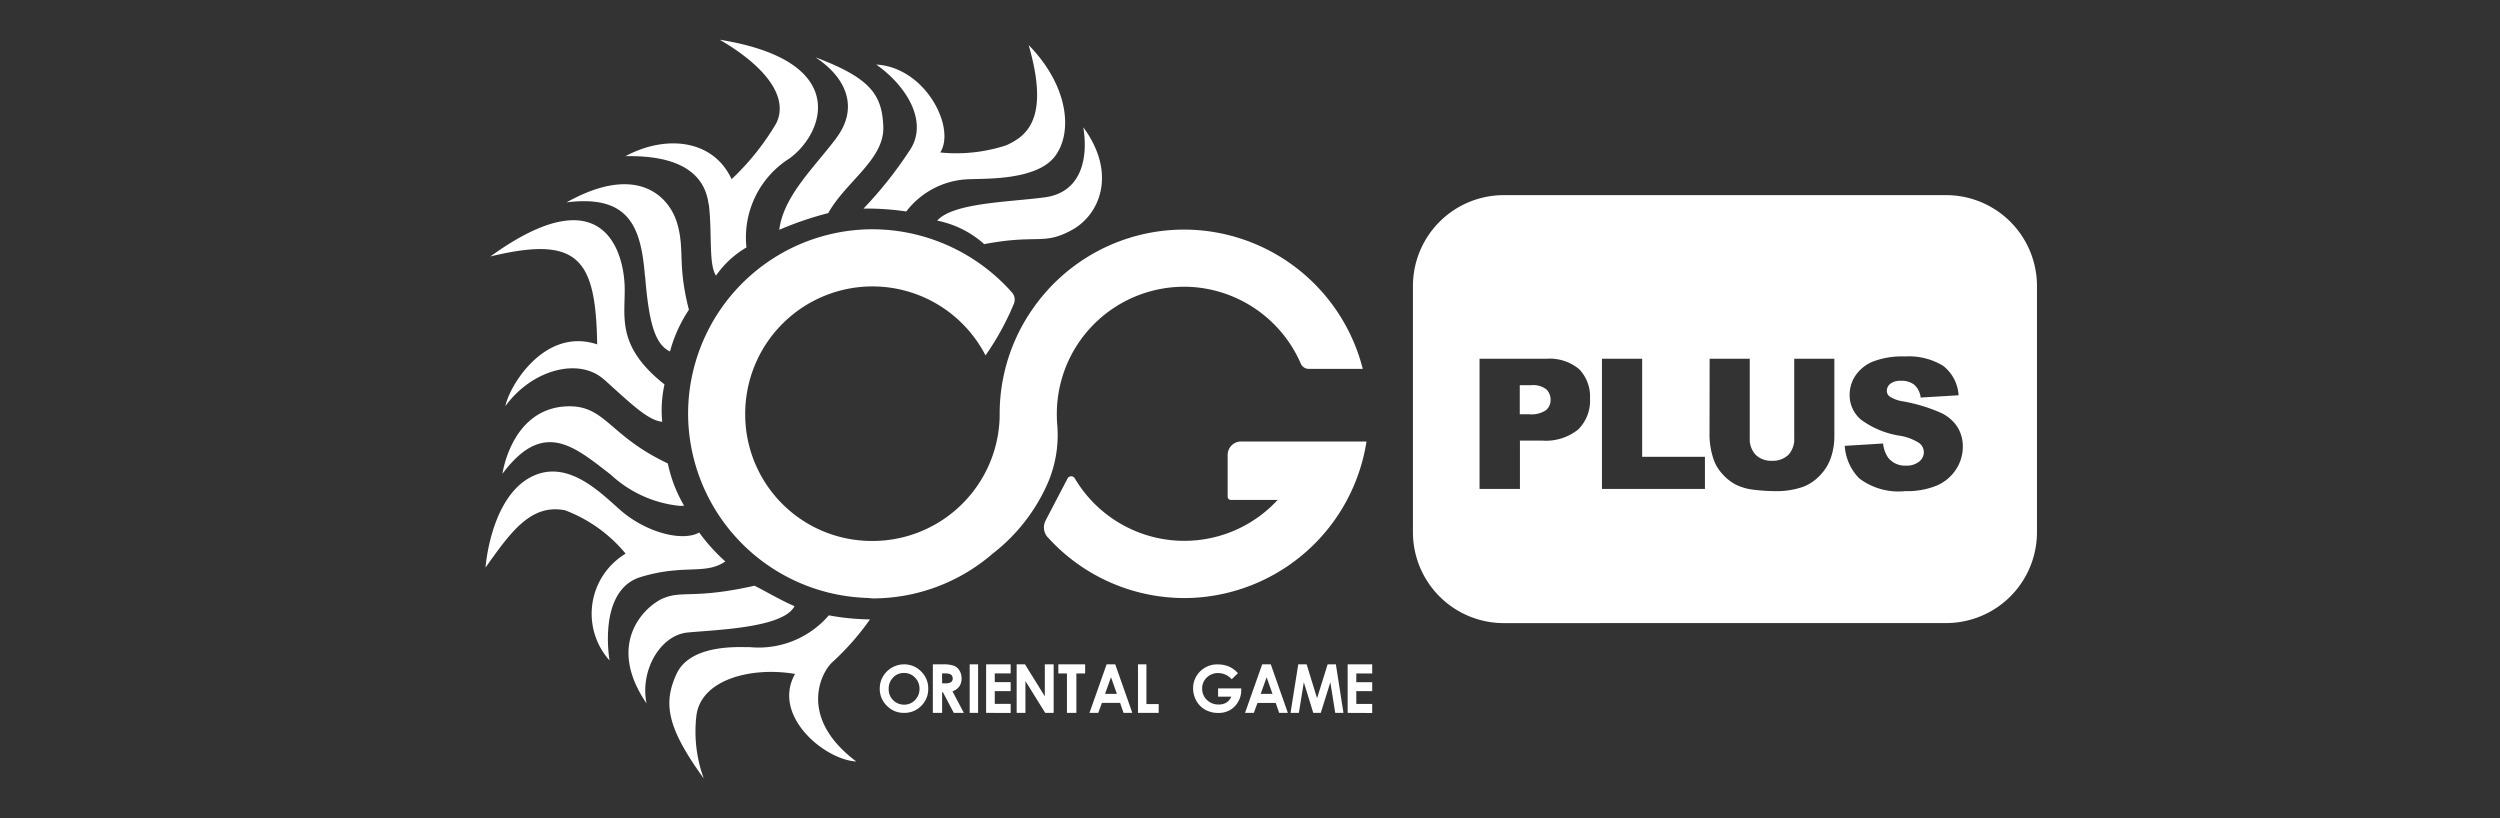 <svg xmlns="http://www.w3.org/2000/svg" width="110" height="36" viewBox="0 0 110 36">
  <rect x="0" y="0" width="110" height="36" fill="#333333" stroke="none"/>
  <defs>
    <style>
      .cls-1 {
        fill: #fff;
      }

      .cls-2 {
        fill: none;
      }
    </style>
  </defs>
  <g id="组_7106" data-name="组 7106" transform="translate(-380 -1139)">
    <g id="组_34" data-name="组 34" transform="translate(121.358 -1226.257)">
      <path id="联合_192" data-name="联合 192" class="cls-1" d="M-2476.941-5071.847c.561-1.2,2.43-1.18,3.062-1.164l.17,0a4.067,4.067,0,0,0,3.461-1.4,10.5,10.5,0,0,0,1.811.179,11.518,11.518,0,0,1-1.632,1.861c-.5.424-1.575,2.432,1.028,4.39-1.4-.073-3.729-2.023-2.693-3.851-1.893-.328-4.146.228-4.341,1.844a6.006,6.006,0,0,0,.326,2.758C-2477.333-5069.423-2477.57-5070.509-2476.941-5071.847Zm28.975,1.728-.215-1.348-.421,1.348h-.33l-.416-1.348-.218,1.348h-.367l.34-2.137h.369l.458,1.491.466-1.491h.362l.334,2.137Zm.547,0v-2.135h1.08v.4h-.7v.384h.7v.395h-.7v.561h.7v.4Zm-3.013,0-.154-.439h-.8l-.162.439h-.387l.755-2.135h.379l.751,2.135Zm-.813-.837h.518l-.258-.731Zm-2.438.7a1.01,1.01,0,0,1-.392-.392,1.11,1.11,0,0,1-.144-.55,1.027,1.027,0,0,1,.265-.7,1.055,1.055,0,0,1,.824-.354,1.25,1.25,0,0,1,.5.1,1.126,1.126,0,0,1,.382.287l-.273.266a.8.8,0,0,0-.6-.272.689.689,0,0,0-.5.2.646.646,0,0,0-.2.483.67.67,0,0,0,.21.5.716.716,0,0,0,.518.2.638.638,0,0,0,.338-.084.589.589,0,0,0,.22-.262h-.585v-.362h1.019l0,.084a.992.992,0,0,1-.137.505.964.964,0,0,1-.357.363,1,1,0,0,1-.514.127A1.158,1.158,0,0,1-2453.684-5070.257Zm-2.962.136v-2.135h.371v1.748h.54v.387Zm-.635,0-.152-.439h-.8l-.161.439h-.386l.754-2.135h.379l.752,2.135Zm-.813-.837h.52l-.259-.731Zm-1.677.837v-1.734h-.379v-.4h1.179v.4h-.386v1.734Zm-.957,0-.87-1.4v1.4h-.386v-2.135h.367l.872,1.407v-1.407h.389v2.135Zm-2.6,0v-2.135h1.08v.4h-.7v.384h.7v.395h-.7v.561h.7v.4Zm-.723,0v-2.135h.37v2.135Zm-.7,0-.476-.906h-.037v.906h-.408v-2.135h.43a1.432,1.432,0,0,1,.5.063.5.5,0,0,1,.242.21.634.634,0,0,1,.092.347.6.6,0,0,1-.1.353.641.641,0,0,1-.3.214l.5.948Zm-.513-1.3h.124a.491.491,0,0,0,.269-.051.192.192,0,0,0,.073-.167.2.2,0,0,0-.037-.121.2.2,0,0,0-.1-.074.712.712,0,0,0-.221-.023h-.11Zm-2.437.983a1.039,1.039,0,0,1-.307-.75,1.053,1.053,0,0,1,.143-.536,1.082,1.082,0,0,1,.393-.388,1.057,1.057,0,0,1,.535-.143,1.023,1.023,0,0,1,.75.313,1.031,1.031,0,0,1,.312.759,1.026,1.026,0,0,1-.308.755,1.023,1.023,0,0,1-.751.307A1.019,1.019,0,0,1-2467.7-5070.439Zm.282-1.238a.679.679,0,0,0-.195.5.66.66,0,0,0,.243.539.671.671,0,0,0,.437.155.636.636,0,0,0,.475-.2.686.686,0,0,0,.2-.5.675.675,0,0,0-.2-.494.645.645,0,0,0-.477-.2A.649.649,0,0,0-2467.42-5071.677Zm-10.116-3.484c.824-.358,1.363.041,4.015-.555.36.171,1.158.645,1.762.9-.489.955-3.422,1.038-4.7,1.158-1.208.115-2.107,1.673-1.812,3.118C-2480.067-5073.169-2478.361-5074.8-2477.537-5075.161Zm-1.652-1.964a6.364,6.364,0,0,0-2.668-1.91c-1.492-.294-2.374.931-3.5,2.521.086-.966.551-3.439,2.228-4.088s3.167,1.166,3.954,1.762c1.114.845,2.546,1.164,3.22.783a8.116,8.116,0,0,0,1.15,1.273c-.895.612-1.8.1-3.722.685s-1.371,3.673-1.371,3.673A3.084,3.084,0,0,1-2479.189-5077.125Zm38.639,3.054a4,4,0,0,1-4-4V-5088.9a4,4,0,0,1,4-4h19.458a4,4,0,0,1,4,4v10.829a4,4,0,0,1-4,4Zm15-7.8a2.236,2.236,0,0,0,.637,1.431,2.863,2.863,0,0,0,2.023.562,3.441,3.441,0,0,0,1.378-.241,1.9,1.9,0,0,0,.851-.705,1.812,1.812,0,0,0,.306-1.015,1.618,1.618,0,0,0-.229-.849,1.741,1.741,0,0,0-.731-.634,7.319,7.319,0,0,0-1.661-.505,1.465,1.465,0,0,1-.594-.212.316.316,0,0,1-.129-.246.4.4,0,0,1,.156-.319.719.719,0,0,1,.466-.129.9.9,0,0,1,.588.175.9.9,0,0,1,.279.562l1.669-.1a1.773,1.773,0,0,0-.686-1.3,2.9,2.9,0,0,0-1.674-.408,3.628,3.628,0,0,0-1.409.224,1.717,1.717,0,0,0-.769.618,1.517,1.517,0,0,0-.256.833,1.406,1.406,0,0,0,.5,1.106,3.877,3.877,0,0,0,1.66.7,2.242,2.242,0,0,1,.906.332.526.526,0,0,1,.2.4.532.532,0,0,1-.206.412.863.863,0,0,1-.582.178.937.937,0,0,1-.782-.348,1.3,1.3,0,0,1-.223-.625Zm-5.95-.42a3.419,3.419,0,0,0,.164.968,1.8,1.8,0,0,0,.376.66,2.076,2.076,0,0,0,.608.494,2.408,2.408,0,0,0,.827.233,7.927,7.927,0,0,0,.911.058,3.57,3.57,0,0,0,1.239-.192,2,2,0,0,0,.709-.474,2.1,2.1,0,0,0,.5-.788,2.9,2.9,0,0,0,.159-.959v-3.412h-1.766v3.494a1,1,0,0,1-.26.736.975.975,0,0,1-.717.259.966.966,0,0,1-.72-.264,1,1,0,0,1-.26-.731v-3.494h-1.765Zm-4.733,2.315h4.531v-1.412h-2.762v-4.316h-1.769Zm-5.386,0h1.777v-2.126h.97a2.27,2.27,0,0,0,1.591-.487,1.773,1.773,0,0,0,.522-1.357,1.726,1.726,0,0,0-.479-1.3,2.024,2.024,0,0,0-1.44-.457h-2.941Zm-19,2.131a.66.66,0,0,1-.09-.748l.963-1.843a.182.182,0,0,1,.317-.006,5.6,5.6,0,0,0,4.816,2.751,5.583,5.583,0,0,0,4.11-1.8h-2.057a.142.142,0,0,1-.142-.144v-1.836a.59.59,0,0,1,.591-.591h5.518a8.14,8.14,0,0,1-7.562,6.875c-.152.009-.3.013-.456.013A8.1,8.1,0,0,1-2460.614-5077.846Zm-7.921,2.666c-.065,0-.131,0-.2-.008a8.136,8.136,0,0,1-7.7-7.89,8.122,8.122,0,0,1,8.109-8.323,8.117,8.117,0,0,1,1.641.17,8.245,8.245,0,0,1,3.086,1.344,8.217,8.217,0,0,1,1.412,1.267.474.474,0,0,1,.091.478,11.817,11.817,0,0,1-1.255,2.29,5.6,5.6,0,0,0-4.974-3.035,5.605,5.605,0,0,0-5.6,5.6,5.571,5.571,0,0,0,5.492,5.6,5.6,5.6,0,0,0,4.956-2.8,5.576,5.576,0,0,0,.748-2.688h0c0-.035,0-.068,0-.1a8.056,8.056,0,0,1,1.256-4.328c.051-.078.1-.158.154-.233.009-.013.019-.026.028-.04a8.105,8.105,0,0,1,6.673-3.511,8.127,8.127,0,0,1,7.866,6.129h-2.372a.385.385,0,0,1-.354-.23,5.621,5.621,0,0,0-4.823-3.376,5.606,5.606,0,0,0-5.6,3.742c-.056.163-.106.328-.148.5a5.611,5.611,0,0,0-.165,1.35c0,.144.005.284.015.424a5.357,5.357,0,0,1-.354,2.473,7.758,7.758,0,0,1-.849,1.54,7.942,7.942,0,0,1-1.637,1.708,8.067,8.067,0,0,1-5.287,1.968Zm-11.34-5.452c-1.576-1.212-2.937-2.424-4.732-.009,0,0,.408-3,3-2.971,1.551.033,1.747,1.322,4.276,2.514a6.223,6.223,0,0,0,.718,1.861q-.095.006-.188.006A5.218,5.218,0,0,1-2479.875-5080.632Zm-.269-4.162c-1.114-.991-3.182-.416-4.333,1.175.17-.88,1.725-3.489,4.039-2.717-.061-3.757-.808-4.811-4.7-3.868,4.982-3.6,5.871-.192,5.909,1.337.032,1.306-.392,2.6,1.753,4.293a5.206,5.206,0,0,0-.1,1.641C-2478.221-5082.982-2479.029-5083.8-2480.144-5084.794Zm40.3,1.532v-1.277h.5a.936.936,0,0,1,.676.187.638.638,0,0,1,.18.457.573.573,0,0,1-.207.456,1.126,1.126,0,0,1-.719.178Zm-38.491-6.066c-.172-2.118-.649-3.612-3.452-3.256,3.133-1.751,4.53-.245,4.871.93s0,1.8.514,3.795a6.179,6.179,0,0,0-.832,1.835C-2477.878-5086.33-2478.16-5087.21-2478.331-5089.329Zm2.8-3.167c-.15-1.231-1.11-2.171-3.656-2.122,1.714-.929,3.834-.783,4.668,1.012a11.183,11.183,0,0,0,1.958-2.448c.572-1.142-.44-2.5-2.48-3.688,5.777.93,4.6,4.113,3.068,5.223a4.11,4.11,0,0,0-1.893,3.917,4.206,4.206,0,0,0-1.339,1.24C-2475.544-5089.852-2475.374-5091.219-2475.528-5092.5Zm10.053.719c.7-.792,3.118-.816,4.733-1.029s1.926-1.721,1.7-3.084c1.477,2.008.751,3.836-.506,4.522s-1.477.17-3.853.62A4.372,4.372,0,0,0-2465.475-5091.777Zm-4.453-3.616c1.029-1.346.466-2.681-.9-3.575,2.4.906,2.937,1.628,2.986,3.06s-1.652,2.412-2.423,3.795a14.6,14.6,0,0,0-2.155.735C-2472.24-5092.847-2470.956-5094.046-2469.928-5095.393Zm1.212,3.084a17.712,17.712,0,0,0,2.007-2.522c.894-1.261-.1-2.876-1.444-3.819,2.167.123,3.513,2.779,2.816,3.869a7.053,7.053,0,0,0,2.913-.319c.869-.4,1.922-1.138.979-4.406,1.751,1.787,1.959,3.843,1.151,4.9s-3.073.966-3.672,1a3.611,3.611,0,0,0-2.865,1.421A11.808,11.808,0,0,0-2468.716-5092.308Z" transform="translate(2765.358 7466.743)"/>
      <g id="组_33" data-name="组 33" transform="translate(280 2367)">
        <path id="路径_55" data-name="路径 55" class="cls-1" d="M1345.4,1217.227Z" transform="translate(-1322.901 -1200.67)"/>
      </g>
    </g>
    <rect id="矩形_8410" data-name="矩形 8410" class="cls-2" width="110" height="36" transform="translate(380 1139)"/>
  </g>
</svg>
